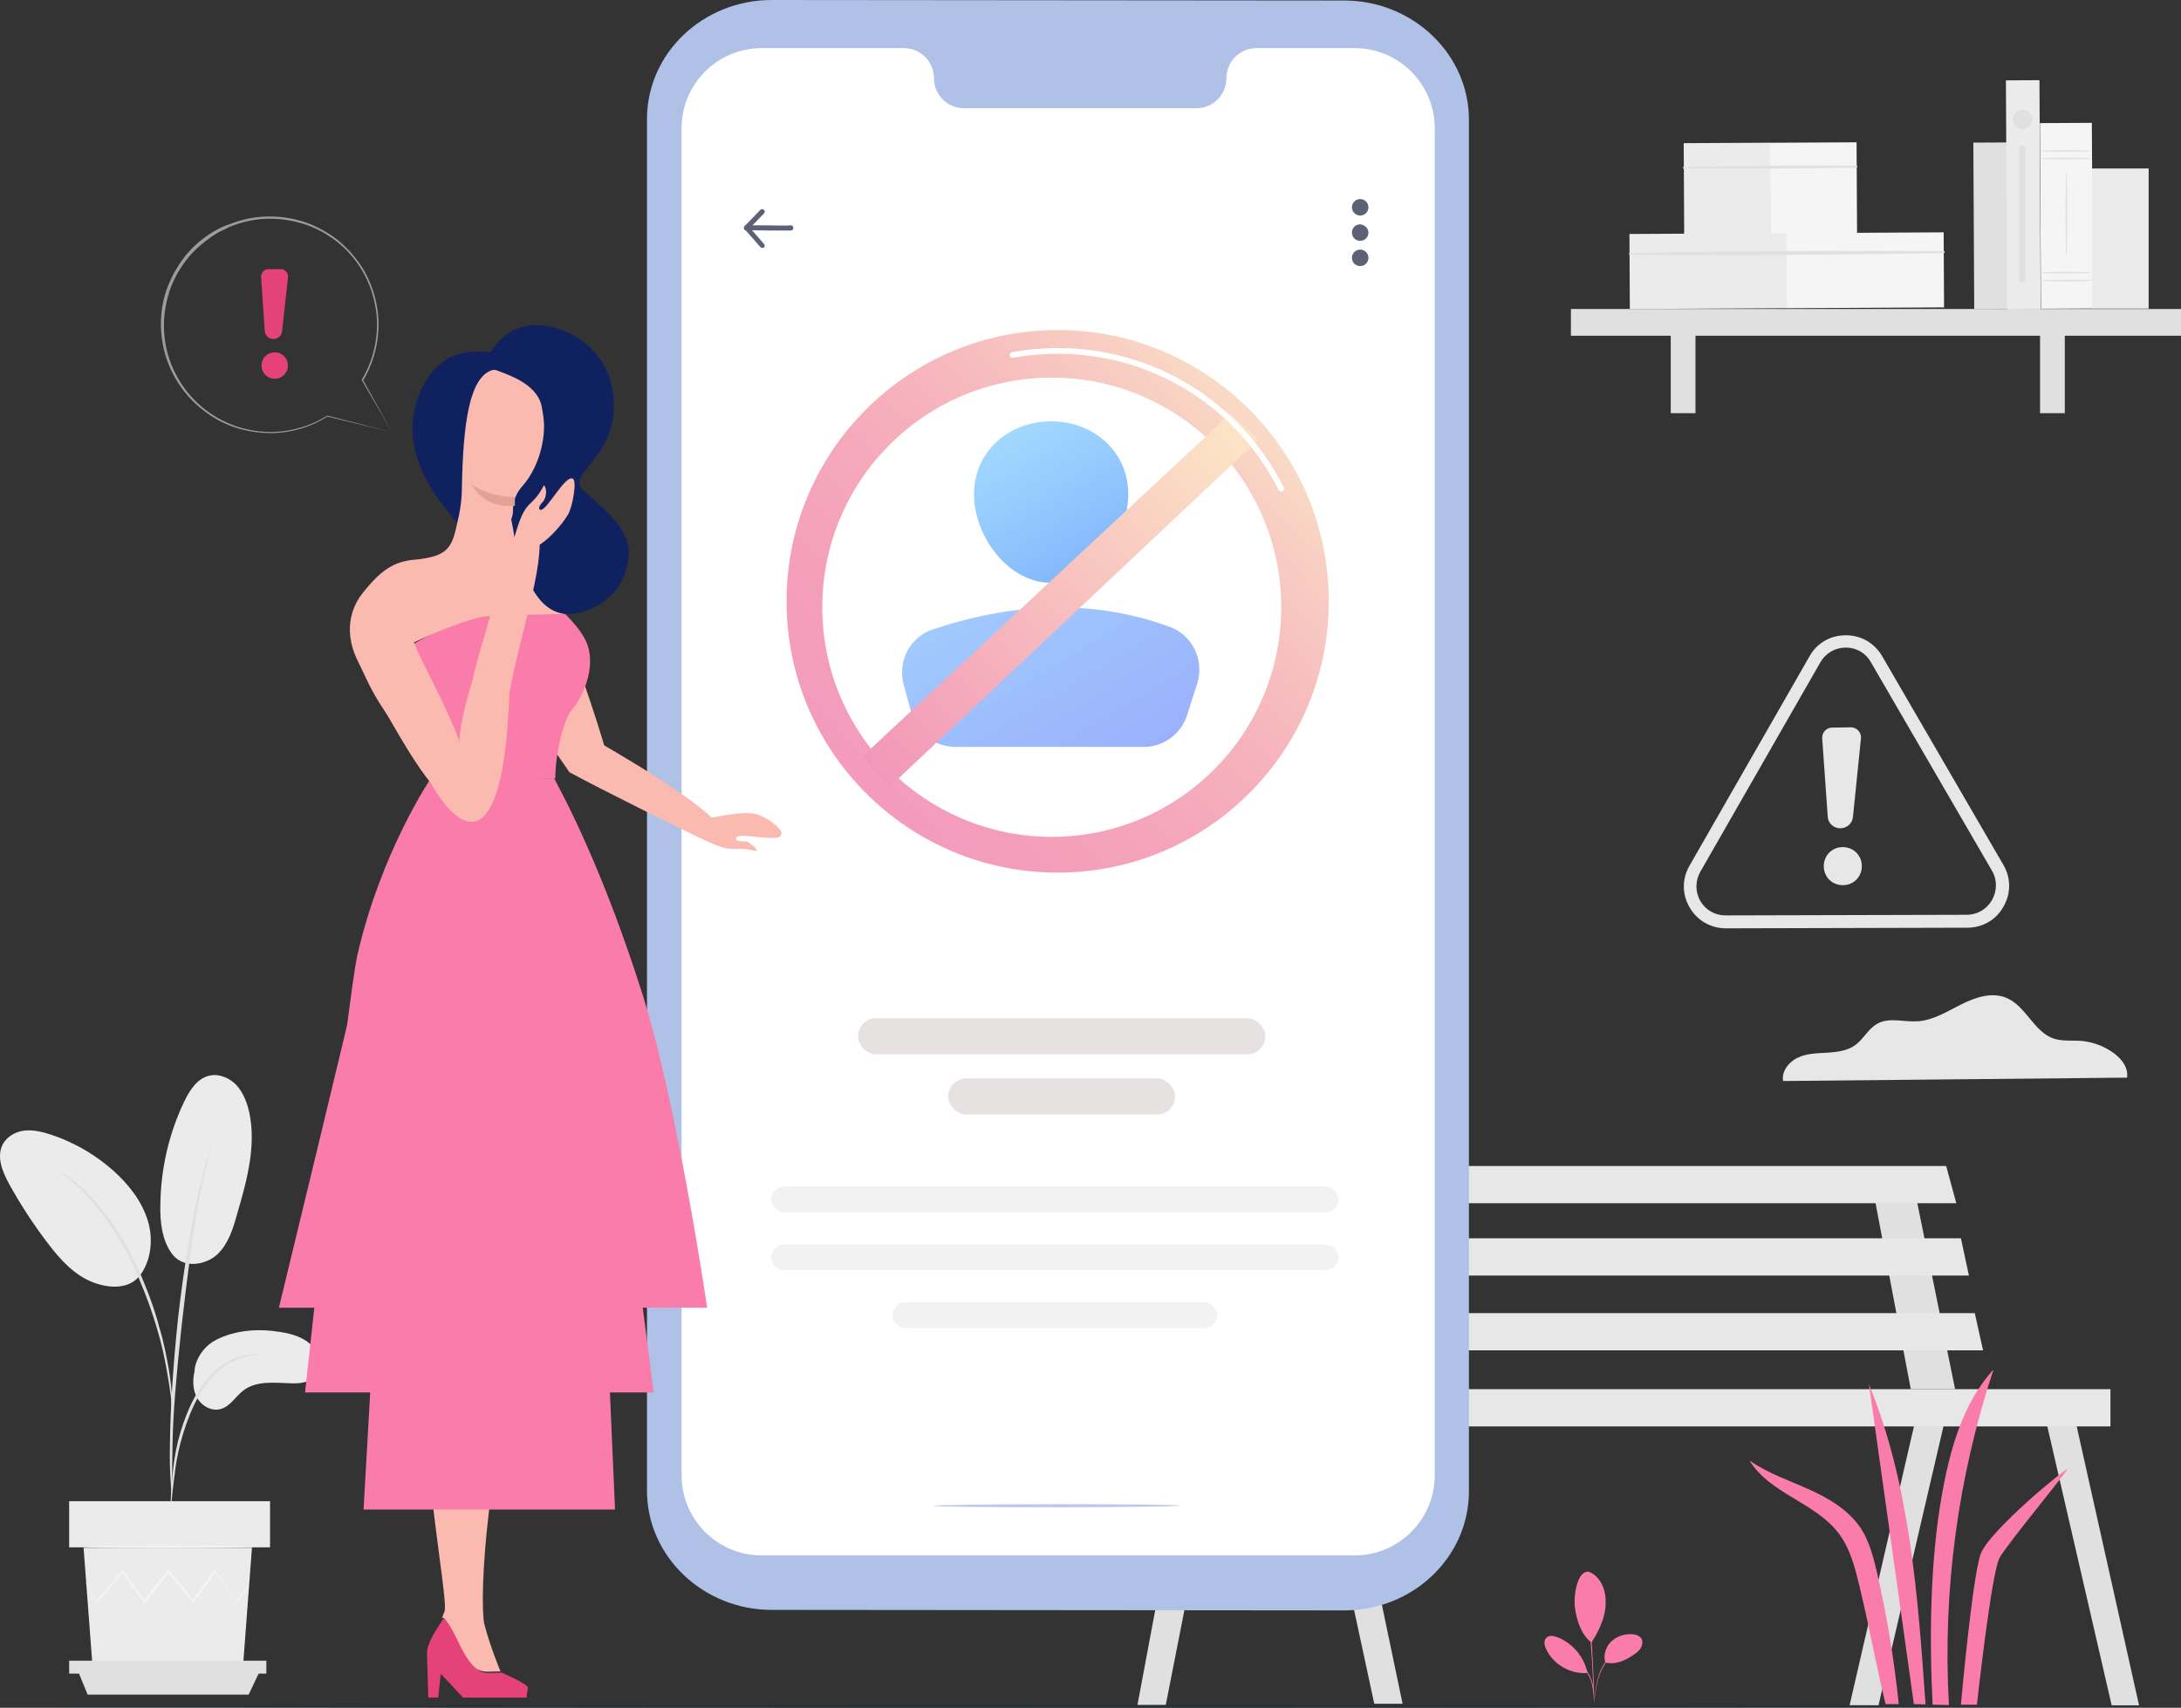 <svg width="272" height="213" viewBox="0 0 272 213" fill="none" xmlns="http://www.w3.org/2000/svg">
<rect x="0" y="0" width="272" height="213" fill="#333333" stroke="none"/>
<path d="M265.272 134.408C265.618 132.027 262.241 130.069 259.709 129.839C258.52 129.723 257.254 129.915 256.103 129.531C253.647 128.687 252.65 125.462 250.233 124.463C248.429 123.695 246.357 124.386 244.593 125.27C242.828 126.153 241.101 127.266 239.144 127.381C237.456 127.496 235.615 126.844 234.118 127.688C233.006 128.303 232.43 129.57 231.394 130.338C230.397 131.067 229.092 131.221 227.865 131.298C226.637 131.374 225.332 131.374 224.22 131.912C223.107 132.411 222.148 133.64 222.378 134.83L265.272 134.408Z" fill="#E8E7E7"/>
<path d="M239.224 175.605L230.668 212.695H234.274L242.83 175.951L239.224 175.605Z" fill="#E0E0E0"/>
<path d="M254.797 175.605L263.353 212.695H266.767L258.48 175.605H254.797Z" fill="#E0E0E0"/>
<path d="M233.465 147.73L238.299 173.263H243.824L238.644 147.73H233.465Z" fill="#E0E0E0"/>
<path d="M148.792 175.605L141.848 212.695H145.377L152.667 175.605H148.792Z" fill="#E0E0E0"/>
<path d="M163.449 175.605L171.391 212.503H174.921L167.209 175.605H163.449Z" fill="#E0E0E0"/>
<path d="M143.035 147.73L147.908 173.263H153.433L148.215 147.73H143.035Z" fill="#E0E0E0"/>
<path d="M132.102 145.427L133.099 150.073H243.979L242.713 145.427H132.102Z" fill="#E8E7E7"/>
<path d="M134.211 154.449L135.4 159.095H245.552L244.554 154.449H134.211Z" fill="#E8E7E7"/>
<path d="M136.398 163.779L137.511 168.425H247.317L246.281 163.779H136.398Z" fill="#E8E7E7"/>
<path d="M263.201 173.264H144.801V177.91H263.201V173.264Z" fill="#E8E7E7"/>
<path d="M215.243 115.786C213.363 115.786 211.675 114.826 210.715 113.175C209.756 111.524 209.756 109.604 210.715 107.953L225.679 81.844C226.599 80.193 228.287 79.233 230.206 79.233C232.086 79.233 233.774 80.193 234.733 81.844L249.85 107.876C250.809 109.527 250.809 111.447 249.85 113.098C248.929 114.749 247.241 115.709 245.322 115.709L215.243 115.786ZM230.206 80.769C228.863 80.769 227.674 81.46 227.021 82.612L212.058 108.721C211.406 109.873 211.406 111.255 212.058 112.369C212.711 113.52 213.9 114.173 215.204 114.173L245.284 114.096C246.588 114.096 247.778 113.405 248.43 112.253C249.082 111.102 249.082 109.719 248.43 108.606L233.314 82.574C232.7 81.46 231.51 80.769 230.206 80.769Z" fill="#E8E7E7"/>
<path d="M227.252 92.096L227.943 101.849C227.981 102.655 228.633 103.269 229.439 103.308C230.283 103.346 231.012 102.732 231.089 101.887L232.086 92.096C232.163 91.367 231.587 90.714 230.82 90.714L228.441 90.752C227.751 90.791 227.214 91.367 227.252 92.096Z" fill="#E8E7E7"/>
<path d="M232.086 108.76C231.702 110.027 230.359 110.679 229.093 110.295C227.827 109.911 227.175 108.568 227.559 107.301C227.942 106.034 229.285 105.381 230.551 105.765C231.817 106.149 232.47 107.493 232.086 108.76Z" fill="#E8E7E7"/>
<path d="M233.082 172.648C234.962 185.933 236.804 199.218 238.684 212.541L240.142 212.58C239.182 199.064 238.223 185.242 233.082 172.648Z" fill="#F97CAA"/>
<path d="M248.62 170.806C244.707 175.106 243.134 180.98 242.136 186.701C240.717 194.803 240.602 204.363 241.024 212.618L243.057 212.657C242.251 198.45 244.17 184.282 248.62 170.806Z" fill="#F97CAA"/>
<path d="M234.118 196.262C233.657 194.304 233.158 192.269 232.046 190.579C230.511 188.314 228.056 186.855 225.562 185.742C223.068 184.628 220.459 183.745 218.195 182.171C220.728 186.318 226.406 187.393 229.322 191.271C230.78 193.19 231.355 195.609 231.931 197.951C233.158 203.058 233.926 207.473 235.153 212.542H236.803C236.228 207.013 235.345 201.676 234.118 196.262Z" fill="#F97CAA"/>
<path d="M244.555 212.579C244.555 212.579 245.974 196.722 247.01 193.843C248.046 190.924 257.868 182.9 257.791 183.284C257.715 183.668 250.425 192.46 249.389 194.265C248.353 196.069 246.55 212.618 246.55 212.618H244.555V212.579Z" fill="#F97CAA"/>
<path d="M198.13 196.032C198.897 196.301 199.511 196.992 199.856 197.76C200.202 198.527 200.278 199.372 200.24 200.217C200.163 201.829 199.358 203.519 198.475 204.863C197.056 203.788 196.595 201.753 196.442 200.678C196.173 199.027 196.71 195.878 198.13 196.032Z" fill="#F97CAA"/>
<path d="M200.203 207.359C199.934 206.475 200.241 205.439 200.893 204.786C201.545 204.133 202.505 203.788 203.425 203.826C203.847 203.826 204.346 203.941 204.615 204.248C204.883 204.556 204.883 205.016 204.692 205.4C204.538 205.784 204.231 206.053 203.886 206.283C202.773 207.09 201.545 207.666 200.203 207.359Z" fill="#F97CAA"/>
<path d="M198.781 212.388C198.781 212.388 198.781 212.273 198.82 212.043C198.858 211.813 198.896 211.505 198.935 211.16C199.05 210.392 199.165 209.317 199.664 208.242C200.162 207.167 200.93 206.36 201.544 205.938C201.851 205.708 202.158 205.593 202.349 205.516C202.464 205.477 202.541 205.439 202.58 205.439C202.618 205.439 202.656 205.401 202.656 205.439C202.656 205.477 202.196 205.593 201.582 206.015C200.968 206.437 200.239 207.244 199.74 208.28C199.242 209.317 199.088 210.392 198.973 211.16C198.935 211.544 198.858 211.851 198.82 212.043C198.82 212.273 198.781 212.388 198.781 212.388Z" fill="#F97CAA"/>
<path d="M197.938 198.45C197.938 198.45 197.938 198.489 197.976 198.604C197.976 198.719 198.014 198.834 198.014 199.026C198.053 199.372 198.129 199.909 198.168 200.524C198.283 201.791 198.437 203.557 198.552 205.553C198.667 207.511 198.744 209.278 198.782 210.583C198.782 211.236 198.821 211.735 198.821 212.119C198.821 212.273 198.821 212.426 198.821 212.541C198.821 212.618 198.821 212.695 198.821 212.695C198.821 212.695 198.821 212.656 198.821 212.541C198.821 212.426 198.821 212.311 198.782 212.119C198.782 211.735 198.744 211.236 198.705 210.583C198.667 209.316 198.59 207.511 198.437 205.553C198.321 203.595 198.168 201.829 198.091 200.524C198.053 199.909 198.014 199.372 197.976 198.988C197.976 198.834 197.938 198.681 197.938 198.565C197.937 198.489 197.938 198.45 197.938 198.45Z" fill="#F97CAA"/>
<path d="M197.938 208.51C197.516 206.591 196.096 204.94 194.255 204.21C193.794 204.018 193.18 203.903 192.835 204.287C192.49 204.632 192.605 205.247 192.835 205.707C193.718 207.589 195.828 208.817 197.9 208.664" fill="#F97CAA"/>
<path d="M194.562 205.669C194.562 205.669 194.678 205.707 194.869 205.784C194.946 205.823 195.061 205.861 195.215 205.938C195.33 206.014 195.483 206.053 195.637 206.168C195.79 206.245 195.944 206.36 196.136 206.475C196.327 206.59 196.481 206.744 196.673 206.898C197.018 207.205 197.402 207.589 197.709 208.049C198.016 208.51 198.246 208.971 198.438 209.432C198.514 209.662 198.591 209.854 198.629 210.084C198.706 210.276 198.706 210.468 198.744 210.66C198.783 210.852 198.783 211.006 198.783 211.159C198.783 211.313 198.783 211.428 198.783 211.543C198.783 211.735 198.783 211.851 198.783 211.851C198.744 211.851 198.783 211.39 198.668 210.699C198.629 210.507 198.591 210.315 198.553 210.123C198.514 209.931 198.438 209.7 198.361 209.47C198.169 209.048 197.939 208.587 197.632 208.126C197.325 207.665 196.98 207.282 196.634 206.974C196.442 206.821 196.289 206.667 196.136 206.552C195.982 206.437 195.79 206.322 195.675 206.206C194.985 205.861 194.562 205.707 194.562 205.669Z" fill="#F97CAA"/>
<path d="M268.349 212.821C268.349 212.881 209.828 213 137.628 213C65.428 213 6.906 212.94 6.906 212.821C6.906 212.702 65.428 212.643 137.628 212.643C209.828 212.643 268.349 212.702 268.349 212.821Z" fill="#263238"/>
<path d="M167.642 200.859L96.24 200.794C87.686 200.794 80.688 194.105 80.688 185.937V14.857C80.688 6.625 87.686 0 96.24 0L167.642 0.064C176.197 0.064 183.195 6.753 183.195 14.921V186.002C183.195 194.17 176.267 200.859 167.642 200.859Z" fill="#AFC1E7"/>
<path d="M85 16C85 10.477 89.477 6 95 6H112.727C114.798 6 116.477 7.679 116.477 9.75C116.477 11.821 118.156 13.5 120.227 13.5H149.2C151.271 13.5 152.95 11.821 152.95 9.75C152.95 7.679 154.629 6 156.7 6H168.93C174.453 6 178.93 10.477 178.93 16V184C178.93 189.523 174.453 194 168.93 194H95C89.477 194 85 189.523 85 184V16Z" fill="white"/>
<path d="M131.904 110C151.219 110 166.878 94.33 166.878 75C166.878 55.67 151.219 40 131.904 40C112.588 40 96.93 55.67 96.93 75C96.93 94.33 112.588 110 131.904 110Z" fill="white"/>
<path d="M98.094 75C98.094 93.688 113.231 108.836 131.905 108.836C150.578 108.836 165.716 93.688 165.716 75C165.716 56.313 150.578 41.164 131.905 41.164C113.231 41.164 98.094 56.313 98.094 75Z" fill="url(#paint0_linear_21996_108144)"/>
<path d="M102.551 75.737C102.551 91.553 115.363 104.375 131.168 104.375C146.972 104.375 159.785 91.553 159.785 75.737C159.785 59.92 146.972 47.099 131.168 47.099C115.363 47.099 102.551 59.92 102.551 75.737Z" fill="white"/>
<path d="M140.707 61.64C140.707 66.955 136.401 72.694 131.09 72.694C125.778 72.694 121.473 66.955 121.473 61.64C121.473 56.325 125.778 52.554 131.09 52.554C136.401 52.554 140.707 56.325 140.707 61.64Z" fill="url(#paint1_linear_21996_108144)"/>
<path d="M119.153 93.157H142.631C145.102 93.157 147.29 91.559 148.043 89.203L149.306 85.252C150.231 82.359 148.727 79.226 145.877 78.183C136.322 74.687 126.443 75.136 116.322 78.506C113.487 79.45 111.914 82.485 112.696 85.371L113.669 88.959C114.341 91.437 116.588 93.157 119.153 93.157Z" fill="url(#paint2_linear_21996_108144)"/>
<path d="M110.902 98.169L107.496 94.401L153.443 51.602L156.955 54.829L110.902 98.169Z" fill="url(#paint3_linear_21996_108144)"/>
<path d="M159.783 61.302C159.837 61.302 159.892 61.29 159.943 61.264C160.119 61.175 160.19 60.96 160.101 60.784C154.695 50.066 143.89 43.408 131.902 43.408C129.99 43.408 128.074 43.581 126.207 43.921C126.013 43.957 125.885 44.143 125.92 44.337C125.955 44.532 126.141 44.661 126.335 44.624C128.16 44.292 130.033 44.123 131.902 44.123C143.619 44.123 154.18 50.631 159.463 61.106C159.526 61.23 159.652 61.302 159.783 61.302Z" fill="white"/>
<path d="M147.204 187.802C147.204 187.867 140.323 187.995 131.78 187.995C123.237 187.995 116.355 187.931 116.355 187.802C116.355 187.738 123.237 187.609 131.78 187.609C140.323 187.609 147.204 187.674 147.204 187.802Z" fill="#BDC6EB"/>
<path d="M98.232 28.75C97.525 28.75 96.69 28.75 95.854 28.75C94.826 28.75 93.798 28.685 93.091 28.75C92.898 28.75 92.769 28.621 92.769 28.428C92.769 28.235 92.898 28.106 93.091 28.106C93.798 28.106 94.826 28.106 95.854 28.106C96.883 28.106 97.911 28.171 98.618 28.106C98.811 28.106 98.939 28.235 98.939 28.428C98.939 28.621 98.811 28.75 98.618 28.75C98.489 28.75 98.361 28.75 98.232 28.75Z" fill="#5C6175"/>
<path d="M95.082 30.936C95.018 30.936 94.889 30.872 94.825 30.807L92.897 28.621C92.769 28.492 92.769 28.299 92.897 28.17L94.825 26.177C94.954 26.048 95.147 26.048 95.275 26.177C95.404 26.305 95.404 26.498 95.275 26.627L93.54 28.428L95.275 30.421C95.404 30.55 95.404 30.743 95.275 30.872C95.211 30.872 95.147 30.936 95.082 30.936Z" fill="#5C6175"/>
<path d="M169.634 26.884C170.202 26.884 170.662 26.424 170.662 25.855C170.662 25.287 170.202 24.826 169.634 24.826C169.066 24.826 168.605 25.287 168.605 25.855C168.605 26.424 169.066 26.884 169.634 26.884Z" fill="#5C6175"/>
<path d="M170.662 29.007C170.662 29.585 170.212 30.036 169.634 30.036C169.055 30.036 168.605 29.585 168.605 29.007C168.605 28.428 169.055 27.977 169.634 27.977C170.212 28.042 170.662 28.492 170.662 29.007Z" fill="#5C6175"/>
<path d="M169.634 33.187C170.202 33.187 170.662 32.726 170.662 32.158C170.662 31.59 170.202 31.129 169.634 31.129C169.066 31.129 168.605 31.59 168.605 32.158C168.605 32.726 169.066 33.187 169.634 33.187Z" fill="#5C6175"/>
<path d="M250.284 17.767L246.102 17.789L246.213 38.551L250.395 38.529L250.284 17.767Z" fill="#E0E0E0"/>
<path d="M220.786 17.799L209.98 17.856L210.042 29.308L220.847 29.25L220.786 17.799Z" fill="#EBEBEB"/>
<path d="M231.54 17.749L220.734 17.807L220.796 29.258L231.601 29.2L231.54 17.749Z" fill="#F5F5F5"/>
<path d="M209.958 21.015C217.128 21.064 224.348 21.015 231.518 20.915C231.668 20.915 231.668 20.666 231.518 20.666C224.348 20.616 217.128 20.666 209.958 20.816C209.858 20.816 209.858 21.015 209.958 21.015Z" fill="#E0E0E0"/>
<path d="M222.83 29.078L203.211 29.184L203.261 38.544L222.88 38.439L222.83 29.078Z" fill="#EBEBEB"/>
<path d="M242.4 28.979L222.781 29.084L222.831 38.444L242.45 38.339L242.4 28.979Z" fill="#F5F5F5"/>
<path d="M203.235 31.769C216.281 31.918 229.377 31.769 242.422 31.57C242.572 31.57 242.572 31.321 242.422 31.321C229.377 31.271 216.281 31.271 203.235 31.57C203.135 31.57 203.135 31.769 203.235 31.769Z" fill="#E0E0E0"/>
<path d="M271.999 38.539H195.914V41.875H271.999V38.539Z" fill="#E0E0E0"/>
<path d="M211.45 40.132H208.363V51.533H211.45V40.132Z" fill="#E0E0E0"/>
<path d="M257.509 40.132H254.422V51.533H257.509V40.132Z" fill="#E0E0E0"/>
<path d="M254.347 10L250.164 10.023L250.317 38.601L254.5 38.579L254.347 10Z" fill="#EBEBEB"/>
<path d="M260.883 15.322L254.41 15.356L254.534 38.508L261.007 38.473L260.883 15.322Z" fill="#F5F5F5"/>
<path d="M260.844 19.77C260.844 19.82 259.4 19.87 257.608 19.87C255.815 19.87 254.371 19.82 254.371 19.77C254.371 19.721 255.815 19.671 257.608 19.671C259.4 19.671 260.844 19.721 260.844 19.77Z" fill="#E0E0E0"/>
<path d="M260.844 18.824C260.844 18.874 259.4 18.924 257.608 18.924C255.815 18.924 254.371 18.874 254.371 18.824C254.371 18.774 255.815 18.725 257.608 18.725C259.4 18.725 260.844 18.774 260.844 18.824Z" fill="#E0E0E0"/>
<path d="M260.844 35.005C260.844 35.055 259.4 35.104 257.608 35.104C255.815 35.104 254.371 35.055 254.371 35.005C254.371 34.955 255.815 34.905 257.608 34.905C259.4 34.855 260.844 34.905 260.844 35.005Z" fill="#E0E0E0"/>
<path d="M260.844 34.01C260.844 34.059 259.4 34.109 257.608 34.109C255.815 34.109 254.371 34.059 254.371 34.01C254.371 33.96 255.815 33.91 257.608 33.91C259.4 33.91 260.844 33.96 260.844 34.01Z" fill="#E0E0E0"/>
<path d="M257.709 31.868C257.659 31.868 257.609 29.528 257.609 26.64C257.609 23.752 257.659 21.412 257.709 21.412C257.759 21.412 257.809 23.752 257.809 26.64C257.809 29.577 257.759 31.868 257.709 31.868Z" fill="#E0E0E0"/>
<path d="M267.965 21.014H260.895V38.489H267.965V21.014Z" fill="#EBEBEB"/>
<path d="M252.23 16.085C252.89 16.085 253.425 15.55 253.425 14.89C253.425 14.23 252.89 13.695 252.23 13.695C251.57 13.695 251.035 14.23 251.035 14.89C251.035 15.55 251.57 16.085 252.23 16.085Z" fill="#E0E0E0"/>
<path d="M252.579 18.177H251.832V35.155H252.579V18.177Z" fill="#E0E0E0"/>
<path d="M26.955 167.109C29.396 165.865 32.297 165.681 35.014 166.142C36.488 166.372 38.008 166.832 38.975 167.938C39.988 169.043 40.172 170.977 39.021 171.898C38.33 172.45 37.409 172.542 36.534 172.542C34.416 172.496 32.067 172.128 30.363 173.417C29.396 174.154 28.751 175.351 27.6 175.72C26.448 176.088 25.205 175.398 24.606 174.384C24.008 173.371 24.008 172.082 24.284 170.931C24.192 170.885 24.514 168.398 26.955 167.109Z" fill="#EBEBEB"/>
<path d="M21.379 156.286C22.853 158.404 25.8 157.714 27.136 156.424C28.472 155.135 29.07 153.247 29.577 151.405C30.774 147.306 31.972 142.978 31.097 138.787C30.82 137.544 30.36 136.301 29.485 135.334C28.61 134.413 27.228 133.86 26.031 134.182C24.557 134.551 23.636 136.024 22.991 137.36C21.057 141.366 20.044 145.833 19.998 150.3C19.951 152.372 20.182 154.582 21.379 156.286Z" fill="#EBEBEB"/>
<path d="M17.235 159.374C18.847 157.44 19.169 154.631 18.432 152.236C17.695 149.842 16.083 147.77 14.195 146.066C11.985 144.086 9.405 142.566 6.596 141.599C5.491 141.231 4.34 140.908 3.188 141C2.037 141.092 0.885 141.691 0.333 142.75C-0.45 144.27 0.287 146.112 1.116 147.631C2.589 150.302 4.247 152.835 6.09 155.23C7.563 157.164 9.313 159.052 11.57 159.927C13.827 160.801 16.221 160.709 17.419 159.098" fill="#EBEBEB"/>
<path d="M21.242 188.522C21.288 188.522 21.334 188.199 21.38 187.555C21.426 186.864 21.518 185.943 21.657 184.884C21.795 183.779 21.933 182.443 22.255 181.016C22.578 179.588 23.038 178.022 23.683 176.411C24.328 174.845 25.111 173.417 26.032 172.266C26.953 171.115 28.012 170.286 28.979 169.826C29.992 169.319 30.867 169.135 31.466 169.043C32.065 168.997 32.433 168.951 32.433 168.905C32.433 168.859 32.065 168.859 31.466 168.905C30.822 168.951 29.9 169.089 28.887 169.595C27.828 170.056 26.723 170.885 25.756 172.082C24.788 173.233 23.959 174.707 23.315 176.319C22.67 177.93 22.209 179.496 21.933 180.97C21.657 182.443 21.518 183.779 21.426 184.93C21.334 186.035 21.288 186.956 21.288 187.601C21.242 188.199 21.242 188.522 21.242 188.522Z" fill="#E0E0E0"/>
<path d="M21.424 186.493C21.424 186.493 21.424 186.355 21.47 186.033C21.47 185.71 21.47 185.25 21.47 184.743C21.47 183.638 21.47 182.026 21.516 180C21.608 175.994 21.977 171.711 22.622 165.633C23.266 159.923 24.095 153.292 24.97 148.963C25.154 147.996 25.339 147.121 25.523 146.338C25.707 145.555 25.845 144.911 25.983 144.358C26.122 143.852 26.214 143.437 26.306 143.115C26.352 142.838 26.398 142.654 26.398 142.654C26.398 142.654 26.352 142.792 26.26 143.069C26.168 143.391 26.029 143.806 25.891 144.312C25.707 144.865 25.569 145.509 25.339 146.292C25.154 147.075 24.924 147.95 24.694 148.917C23.819 152.831 22.898 158.311 22.207 164.39C21.562 170.468 21.24 175.994 21.194 180C21.148 182.026 21.194 183.638 21.286 184.743C21.332 185.25 21.332 185.71 21.378 186.033C21.424 186.355 21.424 186.493 21.424 186.493Z" fill="#E0E0E0"/>
<path d="M21.477 175.811C21.523 175.811 21.523 175.35 21.477 174.475C21.431 173.6 21.293 172.357 21.062 170.838C20.786 169.318 20.464 167.476 19.865 165.542C19.635 164.621 19.036 162.503 17.654 159.233C15.812 154.858 13.325 151.267 11.115 149.056C10.608 148.458 10.056 148.043 9.595 147.629C9.365 147.444 9.134 147.214 8.95 147.076C8.72 146.938 8.536 146.8 8.352 146.662C7.615 146.155 7.246 145.925 7.2 145.925C7.154 146.017 8.812 146.984 10.931 149.24C13.049 151.497 15.444 155.043 17.286 159.371C18.299 161.72 19.036 163.838 19.543 165.588C20.141 167.522 20.51 169.318 20.786 170.838C21.062 172.357 21.247 173.6 21.339 174.429C21.385 175.35 21.431 175.811 21.477 175.811Z" fill="#E0E0E0"/>
<path d="M10.422 193.037L11.527 207.681H30.317L31.423 193.037H10.422Z" fill="#EBEBEB"/>
<path d="M33.678 187.236H8.625V192.992H33.678V187.236Z" fill="#EBEBEB"/>
<path d="M8.625 207.129V208.741H9.776H33.218V207.129H8.625Z" fill="#E0E0E0"/>
<path d="M10.929 211.363L9.777 208.554H32.344L31.008 211.363H10.929Z" fill="#E0E0E0"/>
<path d="M31.05 197.827C31.05 197.827 31.004 197.873 30.958 197.965C30.866 198.057 30.774 198.195 30.682 198.333C30.406 198.656 30.037 199.162 29.577 199.715L29.531 199.761L29.485 199.715C28.794 198.748 27.873 197.505 26.767 195.985H26.906C26.123 197.136 25.201 198.38 24.234 199.761L24.142 199.899L24.05 199.807C23.083 198.656 22.024 197.366 20.919 196.077H21.103C21.057 196.123 21.011 196.215 20.919 196.307C19.951 197.551 18.984 198.702 18.109 199.853L18.017 199.991L17.925 199.853C16.958 198.518 16.083 197.228 15.254 196.077H15.392C14.102 197.551 12.997 198.84 12.122 199.807L12.076 199.853L12.03 199.761C11.616 199.024 11.247 198.472 11.017 198.057C10.925 197.873 10.833 197.735 10.741 197.597C10.694 197.505 10.648 197.459 10.648 197.413C10.648 197.413 10.694 197.459 10.741 197.551C10.833 197.689 10.925 197.827 11.017 198.011C11.293 198.426 11.662 198.978 12.076 199.715H11.984C12.813 198.748 13.918 197.459 15.208 195.939L15.3 195.847L15.392 195.939C16.221 197.09 17.096 198.333 18.063 199.669H17.879C18.754 198.564 19.721 197.366 20.688 196.123C20.734 196.031 20.826 195.985 20.872 195.893L20.965 195.801L21.057 195.893C22.162 197.228 23.221 198.472 24.188 199.623H24.004C24.971 198.287 25.892 196.998 26.675 195.893L26.767 195.801L26.86 195.893C27.919 197.413 28.84 198.702 29.485 199.669H29.392C29.853 199.07 30.267 198.656 30.544 198.287C30.682 198.149 30.774 198.011 30.866 197.919C31.004 197.873 31.05 197.827 31.05 197.827Z" fill="#F5F5F5"/>
<path d="M31.648 192.942C31.648 192.988 26.95 193.08 21.101 193.08C15.298 193.08 10.555 193.034 10.555 192.942C10.555 192.896 15.252 192.804 21.101 192.804C26.95 192.804 31.648 192.85 31.648 192.942Z" fill="#F5F5F5"/>
<path d="M48.91 53.927C48.357 53.789 45.824 53.144 40.804 51.947H40.85C39.054 53.098 36.659 53.973 33.85 54.019C32.468 54.019 30.994 53.835 29.521 53.375C28.047 52.914 26.619 52.177 25.284 51.118C22.659 49.092 20.632 45.868 20.172 42.093C19.941 40.251 20.08 38.27 20.678 36.428C21.277 34.586 22.29 32.791 23.626 31.317C24.317 30.534 25.145 29.889 25.974 29.291C26.389 29.014 26.849 28.738 27.31 28.508L28.001 28.186L28.415 28.047L28.784 27.909C30.672 27.172 32.652 26.896 34.587 27.034C36.521 27.172 38.363 27.679 39.975 28.554C41.587 29.383 42.968 30.534 44.074 31.869C45.179 33.159 45.962 34.633 46.469 36.106C46.975 37.58 47.206 39.053 47.206 40.481C47.206 43.29 46.33 45.73 45.271 47.48V47.388C47.528 51.441 48.633 53.467 48.91 53.927C48.633 53.467 47.482 51.441 45.133 47.434V47.388V47.342C46.192 45.592 47.021 43.198 47.021 40.435C47.021 39.053 46.745 37.58 46.284 36.152C45.778 34.725 44.995 33.251 43.936 32.008C42.876 30.718 41.495 29.613 39.929 28.784C38.363 27.955 36.521 27.449 34.633 27.311C32.745 27.172 30.764 27.449 28.922 28.186L28.553 28.324L28.231 28.508L27.54 28.83C27.08 29.061 26.665 29.337 26.251 29.613C25.422 30.212 24.639 30.856 23.948 31.593C22.613 33.067 21.599 34.771 21.047 36.613C20.494 38.455 20.31 40.343 20.54 42.185C20.955 45.868 22.981 49.046 25.514 51.026C26.803 52.039 28.231 52.776 29.659 53.236C31.087 53.697 32.56 53.881 33.896 53.881C36.659 53.835 39.008 52.96 40.804 51.855H40.85H40.896C45.824 53.098 48.357 53.789 48.91 53.927Z" fill="#9C9C9C"/>
<path d="M32.559 34.494L33.019 41.264C33.065 41.816 33.48 42.277 34.032 42.277C34.631 42.323 35.138 41.862 35.184 41.309L35.92 34.54C35.967 34.034 35.552 33.573 35.045 33.573H33.388C32.927 33.619 32.559 34.034 32.559 34.494Z" fill="#E6427A"/>
<path d="M35.829 46.099C35.553 46.973 34.631 47.434 33.756 47.158C32.881 46.881 32.421 45.96 32.697 45.085C32.974 44.211 33.895 43.75 34.77 44.026C35.645 44.303 36.105 45.224 35.829 46.099Z" fill="#E6427A"/>
<path d="M70.815 78.7C70.038 74.506 69.417 72.642 68.641 69.846C67.399 65.03 64.449 60.525 59.791 59.127L58.859 66.273L59.946 72.02C60.412 77.147 64.138 83.982 66.623 91.905L73.144 95.478C73.765 90.351 71.125 81.031 70.815 78.7Z" fill="#FABAAF"/>
<path d="M94.03 101.495C92.878 101.228 90.433 101.668 88.752 101.969C84.775 98.265 75.288 92.866 68.271 88.918C68.09 88.793 66.852 89.804 66.754 90.138L71.017 96.316C75.386 98.688 84.555 103.197 87.662 104.69C91.976 106.756 91.091 105.337 94.394 106.164C94.284 105.553 93.618 105.357 93.411 105.078C93.203 104.8 91.369 105.129 91.871 104.408C92.4 103.839 97.035 105.059 97.357 104.212C98.011 103.463 95.154 101.609 94.03 101.495Z" fill="#FABAAF"/>
<path d="M69.594 76.257C69.594 76.257 71.457 79.83 72.543 84.335C84.654 119.443 65.246 79.208 65.246 79.208L69.594 76.257Z" fill="#FABAAF"/>
<path d="M65.679 211.731H57.761C57.139 211.11 56.053 209.867 54.966 208.779L54.655 211.731H53.413L53.258 206.449V206.139C53.258 206.139 53.258 206.139 53.258 205.983C53.413 204.43 55.121 202.255 55.276 201.944C55.276 201.944 55.276 201.944 55.431 201.944C55.742 202.1 56.363 202.566 57.139 204.585C57.916 206.294 59.003 208.003 59.934 208.469C60.555 208.779 61.487 208.624 62.108 208.624C62.108 208.624 62.108 208.624 62.263 208.624C62.418 208.624 62.574 208.624 62.574 208.624C62.574 208.624 65.834 210.022 65.834 210.488C65.834 210.644 65.679 211.265 65.679 211.731Z" fill="#E6427A"/>
<path d="M62.419 208.469H62.109C62.109 208.469 62.109 208.469 61.954 208.469C61.488 208.469 60.401 208.625 59.78 208.314C58.848 208.003 57.761 206.139 56.985 204.43C56.054 202.566 55.588 201.945 55.277 201.789H55.122C55.277 201.479 55.277 201.323 55.432 201.013C55.743 200.391 54.812 194.644 54.035 188.119H61.022C60.09 195.731 60.09 201.168 60.401 202.566C61.177 205.518 62.419 208.469 62.419 208.469Z" fill="#FABAAF"/>
<path d="M88.192 163.108H34.781C34.781 163.108 44.097 124.738 45.339 119.146C49.687 99.262 55.276 97.087 55.276 97.087H55.587H69.095C71.579 101.592 75.771 110.447 79.808 123.029C84.311 136.544 88.192 163.108 88.192 163.108Z" fill="#F97CAA"/>
<path d="M38.043 173.672H81.517C81.517 173.672 76.859 137.01 74.841 123.185C72.977 111.068 70.183 101.592 67.543 97.087H53.725C53.725 97.087 47.514 106.252 44.564 119.146C43.322 124.738 38.043 173.672 38.043 173.672Z" fill="#F97CAA"/>
<path d="M76.703 188.274H61.177H54.19H45.34C45.34 188.274 49.066 123.029 49.221 119.146C49.532 107.495 55.277 97.087 55.277 97.087H69.095C71.579 101.592 73.287 111.689 73.753 123.495C74.529 137.476 76.703 188.274 76.703 188.274Z" fill="#F97CAA"/>
<path d="M71.425 88.389C70.338 89.476 69.251 93.981 69.251 97.088H55.743C55.743 96.933 55.898 96.622 55.898 96.467C56.209 92.583 51.551 80.311 51.551 80.311C51.551 80.311 56.985 77.204 60.401 76.583C61.488 76.427 70.493 76.583 70.493 76.583C70.493 76.583 72.046 78.136 72.667 79.224C74.84 82.486 72.667 86.991 71.425 88.389Z" fill="#F97CAA"/>
<path d="M78.412 69.28C78.101 74.406 73.443 76.737 70.493 76.581C67.543 76.271 66.301 73.319 65.369 71.455C64.438 69.591 64.282 67.571 63.972 65.862C63.817 65.086 63.661 64.464 63.661 63.843C63.661 62.756 63.972 61.668 64.748 60.892C66.456 59.027 67.543 56.076 67.543 53.28C67.543 52.503 67.388 51.571 67.233 50.794C66.612 47.843 63.196 46.755 62.109 46.289H61.954C61.798 46.289 61.798 46.289 61.798 46.289V46.444C60.401 46.755 59.625 48.153 59.004 50.328C58.848 50.95 58.693 51.571 58.538 52.348C58.227 54.678 57.917 57.629 57.917 60.892C57.917 62.756 57.606 64.309 57.296 65.552C56.209 63.998 47.98 56.231 53.103 47.532C54.346 45.513 55.898 44.425 57.451 44.114C59.314 43.648 61.022 43.959 61.177 43.959C61.333 43.648 63.506 39.765 68.319 40.697C73.443 41.629 76.548 45.823 76.548 50.328C76.704 57.008 70.959 59.027 72.511 60.892C74.375 62.911 78.567 65.397 78.412 69.28Z" fill="#10215F"/>
<path d="M52.325 69.747C49.996 69.902 48.133 70.368 45.648 73.475L51.238 80.311C51.238 80.311 56.983 77.514 60.398 76.893C61.485 76.737 70.18 76.582 70.18 76.582C67.23 76.272 65.988 73.32 65.056 71.456C64.125 69.592 63.97 67.572 63.659 65.864C63.504 65.087 63.97 64.465 63.97 63.844C63.97 62.601 64.28 61.669 65.056 60.737C66.764 58.873 67.851 55.921 67.851 53.125C67.851 52.349 67.696 51.416 67.541 50.64C66.92 47.688 62.883 46.601 61.796 46.135H61.641H61.485C58.535 46.911 57.759 52.815 57.604 60.737C57.604 62.601 57.293 64.155 56.983 65.397C56.362 68.504 55.585 69.281 52.325 69.747Z" fill="#FABAAF"/>
<path d="M47.98 88.699C46.116 85.902 45.651 84.504 44.719 82.64C43.011 79.378 43.166 75.65 46.272 72.853L50.93 76.426L51.503 79.875C52.84 83.221 55.122 86.834 57.295 92.426L55.432 99.417C52.482 97.087 48.601 89.475 47.98 88.699Z" fill="#FABAAF"/>
<path d="M70.846 64.163C70.252 65.186 68.838 66.899 67.474 67.828L67.301 67.963C67.241 73.59 63.423 83.138 62.872 91.521L60.348 91.521C60.021 91.638 59.338 91.867 59.03 91.83L58.988 84.469C60.205 79.61 63.275 69.812 64.305 66.495C65.639 61.963 66.222 63.599 67.849 60.511C68.255 61.03 68.142 61.955 67.759 62.534C67.586 62.67 66.857 63.52 67.474 63.595C68.263 63.535 70.503 59.27 71.39 59.691C72.007 59.766 71.439 63.14 70.846 64.163Z" fill="#FABAAF"/>
<path d="M63.506 86.988C62.73 107.183 57.281 104.319 53.414 97.086L57.296 92.426C57.296 87.657 64.283 66.793 63.506 86.988Z" fill="#FABAAF"/>
<path d="M64.21 61.967C64.21 61.967 61.519 62.164 58.859 60.459C58.859 60.459 60.189 63.475 64.21 63.082V61.967Z" fill="#E3A297"/>
<rect x="107" y="127" width="50.81" height="4.502" rx="2.251" fill="#E6E2E2"/>
<rect x="118.254" y="134.502" width="28.299" height="4.502" rx="2.251" fill="#E6E2E2"/>
<rect x="96.18" y="148" width="70.748" height="3.216" rx="1.608" fill="#F2F2F2"/>
<rect x="96.18" y="155.216" width="70.748" height="3.216" rx="1.608" fill="#F2F2F2"/>
<rect x="111.293" y="162.432" width="40.519" height="3.216" rx="1.608" fill="#F2F2F2"/>
<defs>
<linearGradient id="paint0_linear_21996_108144" x1="156.386" y1="52" x2="106.889" y2="98.463" gradientUnits="userSpaceOnUse">
<stop stop-color="#F8D3BA" stop-opacity="0.83"/>
<stop offset="1" stop-color="#E93779" stop-opacity="0.5"/>
</linearGradient>
<linearGradient id="paint1_linear_21996_108144" x1="115.918" y1="36.672" x2="160.362" y2="110.535" gradientUnits="userSpaceOnUse">
<stop stop-color="#53D8FF" stop-opacity="0.33"/>
<stop offset="0.143" stop-color="#4FC2FE" stop-opacity="0.47"/>
<stop offset="1" stop-color="#3840F7"/>
<stop offset="1" stop-color="#3840F7" stop-opacity="0.83"/>
</linearGradient>
<linearGradient id="paint2_linear_21996_108144" x1="105.838" y1="42.736" x2="150.282" y2="116.599" gradientUnits="userSpaceOnUse">
<stop stop-color="#53D8FF" stop-opacity="0.56"/>
<stop offset="0.143" stop-color="#4FC2FE" stop-opacity="0.51"/>
<stop offset="1" stop-color="#3840F7" stop-opacity="0.53"/>
</linearGradient>
<linearGradient id="paint3_linear_21996_108144" x1="152.887" y1="55" x2="107.89" y2="95.967" gradientUnits="userSpaceOnUse">
<stop stop-color="#FCE3C5"/>
<stop offset="1" stop-color="#F296B8"/>
</linearGradient>
</defs>
</svg>
